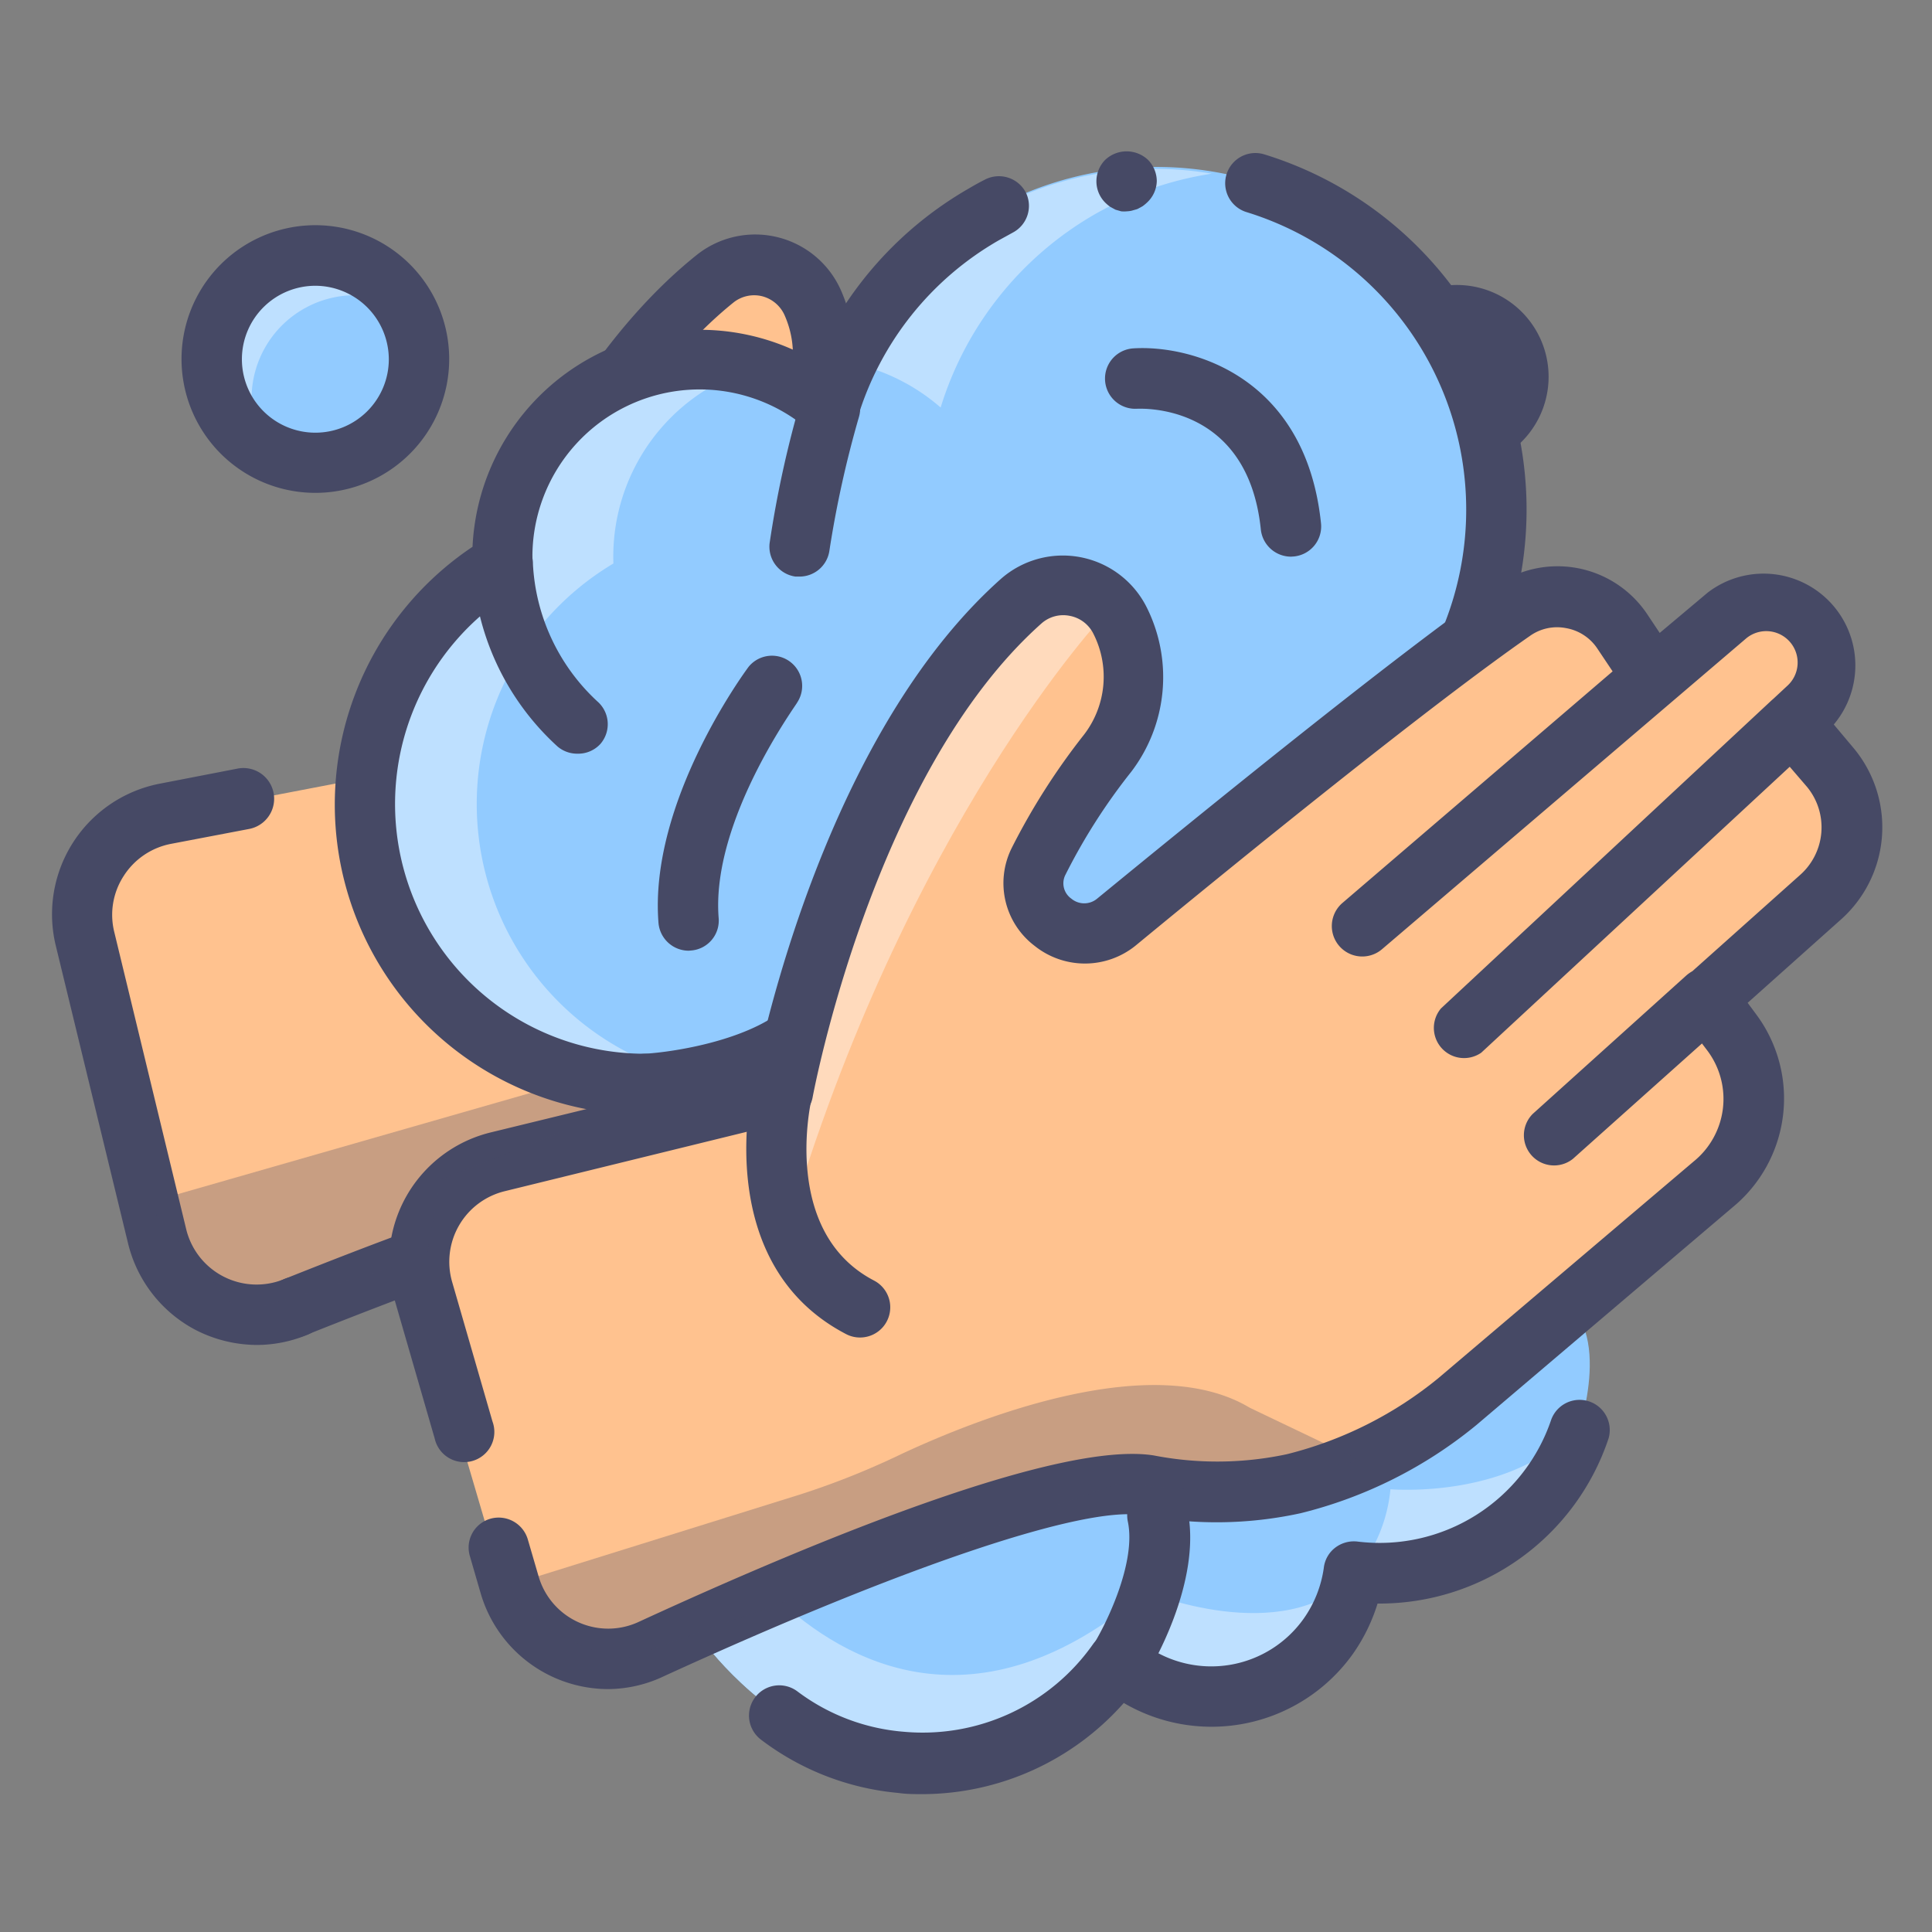 <?xml version="1.0" ?><svg viewBox="0 0 96 96" xmlns="http://www.w3.org/2000/svg"><rect x="0" y="0" width="96" height="96" fill="#808080" stroke="none"/><defs><style>.cls-1{fill:#92cbff;}.cls-2{opacity:0.4;}.cls-3{fill:#fff;}.cls-4{fill:#ffc28f;}.cls-5{fill:#464965;}.cls-6{opacity:0.3;}</style></defs><title/><g data-name="Washing Hand" id="Washing_Hand"><path class="cls-1" d="M34.54,81s8.29,12.73,20.55,2.24c0,0,10.83,4.52,12.17-5.07,0,0,8.95.78,10.82-6,0,0,2.06-5,0-7.26Z"/><path class="cls-1" d="M56.93,79.08c-8.46,7.24-15,3.43-18.29.37L34.54,81s8.29,12.73,20.55,2.24c0,0,10.69,4.46,12.14-4.9C63.74,81.93,56.93,79.08,56.93,79.08Z"/><path class="cls-1" d="M69.09,74a7.67,7.67,0,0,1-1.71,4.14c1,.06,9,.32,10.7-6.05a14.53,14.53,0,0,0,.48-1.46C75.44,74.55,69.09,74,69.09,74Z"/><g class="cls-2"><path class="cls-3" d="M56.93,79.08c-8.46,7.24-15,3.43-18.29.37L34.54,81s8.29,12.73,20.55,2.24c0,0,10.69,4.46,12.14-4.9C63.74,81.93,56.93,79.08,56.93,79.08Z"/><path class="cls-3" d="M69.09,74a7.67,7.67,0,0,1-1.71,4.14c1,.06,9,.32,10.7-6.05a14.53,14.53,0,0,0,.48-1.46C75.44,74.55,69.09,74,69.09,74Z"/></g><path class="cls-4" d="M7.68,61.38,4.14,46.72a5.06,5.06,0,0,1,4-6.15l14.14-2.71S26,21.68,35.17,14.33A3.13,3.13,0,0,1,40,15.55h0A6.16,6.16,0,0,1,39,22a31.93,31.93,0,0,0-3.65,5.14,2.49,2.49,0,0,0,3.68,3.16C44.73,26.11,54.2,19.2,59.28,16a3.82,3.82,0,0,1,5.34,1.29L66,19.57l-9,7,12.8-9.88a3,3,0,0,1,4.14.45h0a3,3,0,0,1-.37,4.29l-13,11L72.76,22.13l1.74,2.34a4.62,4.62,0,0,1-.83,6.36L60,41.89l7.93-6.29L69,37.24a5.42,5.42,0,0,1-1.28,7.4L54.62,54.7a20.44,20.44,0,0,1-8.21,3.63,17.82,17.82,0,0,1-7.13-.28c-4.4-.95-17.37,3.85-24.81,6.84A5,5,0,0,1,7.68,61.38Z"/><path class="cls-5" d="M12.75,66.83a6.73,6.73,0,0,1-3-.73,6.62,6.62,0,0,1-3.39-4.33L2.76,46.94a6.61,6.61,0,0,1,5.18-8l3.87-.75a1.5,1.5,0,0,1,.57,3l-3.88.74a3.59,3.59,0,0,0-2.35,1.59,3.55,3.55,0,0,0-.47,2.8L9.25,61.07a3.6,3.6,0,0,0,4.84,2.5,1.5,1.5,0,1,1,1.12,2.78A6.57,6.57,0,0,1,12.75,66.83Z"/><path class="cls-5" d="M14.65,66.46a1.5,1.5,0,0,1-.56-2.89c2.28-.91,4.49-1.77,6.58-2.53a1.5,1.5,0,1,1,1,2.81c-2.06.76-4.24,1.6-6.49,2.5A1.36,1.36,0,0,1,14.65,66.46Z"/><path class="cls-5" d="M21.19,64A1.5,1.5,0,0,1,20.67,61c14.83-5.44,18.25-4.7,19.38-4.45a16.5,16.5,0,0,0,6.6.26,19.12,19.12,0,0,0,7.7-3.4L67.59,43.31a4,4,0,0,0,1-5.46l-.21-.32-6.76,5.36a1.5,1.5,0,0,1-1.87-2.35L73.55,29.36a1.5,1.5,0,0,1,1.88,2.34l-4.8,3.87.41.61a7,7,0,0,1-1.65,9.53L56.16,55.85a22.24,22.24,0,0,1-8.94,3.95,19.73,19.73,0,0,1-7.86-.29c-1.33-.29-5.47-.13-17.66,4.34A1.32,1.32,0,0,1,21.19,64Z"/><path class="cls-5" d="M18.68,39.88a1.5,1.5,0,0,1-.28-3l2.89-.55c1-3.7,5-17,13.34-23.67a4.66,4.66,0,0,1,7.18,1.82,7.76,7.76,0,0,1-1.19,8.08,29.77,29.77,0,0,0-3.51,4.93.94.94,0,0,0,.22,1.22,1,1,0,0,0,1.29.06c5.42-4,15.29-11.21,20.52-14.53a5.37,5.37,0,0,1,7.5,1.8l.55.93,2.48-1.91a4.56,4.56,0,0,1,5.69,7.12L62.18,33.29A1.5,1.5,0,1,1,60.25,31l12.36-10.4.07-.06.75-.63a1.55,1.55,0,0,0,.19-2.21,1.56,1.56,0,0,0-2.13-.23l-12.93,10a1.5,1.5,0,1,1-1.84-2.37l8-6.28-.71-1.2a2.38,2.38,0,0,0-3.31-.8c-5.16,3.27-15,10.43-20.35,14.41a4,4,0,0,1-5.93-5.12,32.92,32.92,0,0,1,3.87-5.45,4.76,4.76,0,0,0,.72-4.94,1.68,1.68,0,0,0-1.14-1,1.65,1.65,0,0,0-1.41.3C27.79,22,24,37.82,24,38a1.48,1.48,0,0,1-1.17,1.13L19,39.85A1.43,1.43,0,0,1,18.68,39.88Z"/><path class="cls-5" d="M45.85,89.15c-.41,0-.81,0-1.22-.06a13.24,13.24,0,0,1-6.82-2.65,1.5,1.5,0,1,1,1.82-2.39,10.13,10.13,0,0,0,5.28,2,10.35,10.35,0,0,0,9.4-4.35,1.53,1.53,0,0,1,1.07-.63,1.5,1.5,0,0,1,1.18.4l.38.3a5.63,5.63,0,0,0,7.84-1.34,5.77,5.77,0,0,0,1-2.53,1.47,1.47,0,0,1,.57-1,1.53,1.53,0,0,1,1.11-.3,9,9,0,0,0,9.62-6.06,1.5,1.5,0,0,1,2.85.93,12,12,0,0,1-11.48,8.21,8.92,8.92,0,0,1-1.21,2.48,8.63,8.63,0,0,1-11.4,2.46A13.39,13.39,0,0,1,45.85,89.15Z"/><path class="cls-5" d="M40.74,65.71a1.49,1.49,0,0,1-1-.39,46.68,46.68,0,0,1-4.21-4.61,1.5,1.5,0,0,1,2.36-1.86,45,45,0,0,0,3.88,4.26,1.49,1.49,0,0,1,.08,2.12A1.47,1.47,0,0,1,40.74,65.71Z"/><path class="cls-5" d="M55.54,84.11a1.46,1.46,0,0,1-.8-.23,1.49,1.49,0,0,1-.47-2.06h0c.64-1,2.21-4.15,1.77-6.22A1.5,1.5,0,1,1,59,75c.77,3.62-1.86,8-2.16,8.43A1.51,1.51,0,0,1,55.54,84.11Z"/><path class="cls-5" d="M39.37,77.94a11.57,11.57,0,0,1-6.17-1.87A1.51,1.51,0,0,1,32.84,74a1.49,1.49,0,0,1,2.09-.36,8.3,8.3,0,0,0,6.14,1.11,1.5,1.5,0,1,1,.73,2.91A10.09,10.09,0,0,1,39.37,77.94Z"/><path class="cls-5" d="M65.81,60.13A1.5,1.5,0,0,1,65,57.37c3.73-2.43,8.35-.5,8.54-.41a1.5,1.5,0,1,1-1.18,2.76c-.07,0-3.37-1.37-5.73.16A1.43,1.43,0,0,1,65.81,60.13Z"/><path class="cls-1" d="M25,28a9.82,9.82,0,0,1,16.26-7.72A16.95,16.95,0,1,1,70.51,36.07a10.19,10.19,0,0,1-3.26,18,11.84,11.84,0,0,1,.21,2.25,12.26,12.26,0,0,1-23.09,5.75,8.39,8.39,0,0,1-12.31-7.4,7,7,0,0,1,0-.81A13.91,13.91,0,0,1,25,28Z"/><g class="cls-2"><path class="cls-3" d="M49.87,62.07a8.31,8.31,0,0,1-3.93,1,7.17,7.17,0,0,1-1-.07,12.24,12.24,0,0,0,10.3,5.62,12.37,12.37,0,0,0,2.74-.32A12.26,12.26,0,0,1,49.87,62.07Z"/><path class="cls-3" d="M46.74,20.25a16.77,16.77,0,0,1,7.69-9.62,17,17,0,0,1,5.78-2A16.91,16.91,0,0,0,42.12,18,9.87,9.87,0,0,1,46.74,20.25Z"/><path class="cls-3" d="M37.56,54.67a7,7,0,0,1,0-.81A13.91,13.91,0,0,1,30.48,28a9.77,9.77,0,0,1,4.89-8.81,9.88,9.88,0,0,1,2.15-.92A9.8,9.8,0,0,0,25,28a13.91,13.91,0,0,0,7.13,25.89,7,7,0,0,0,0,.81,8.37,8.37,0,0,0,11.13,7.9A8.38,8.38,0,0,1,37.56,54.67Z"/></g><path class="cls-5" d="M55.2,70.09A13.7,13.7,0,0,1,43.76,64a9.89,9.89,0,0,1-13.18-8.68,15.41,15.41,0,0,1-7.1-28.15,11.31,11.31,0,0,1,17-9.24,18.28,18.28,0,0,1,7.67-8.57c.27-.16.54-.31.82-.45a1.51,1.51,0,0,1,2,.65,1.5,1.5,0,0,1-.65,2l-.69.38a15.25,15.25,0,0,0-7,8.77,1.5,1.5,0,0,1-1,1,1.54,1.54,0,0,1-1.4-.31,8.31,8.31,0,0,0-13.77,6.53,1.49,1.49,0,0,1-.74,1.34A12.41,12.41,0,0,0,32,52.36h.07a1.53,1.53,0,0,1,1.13.51,1.48,1.48,0,0,1,.36,1.19,4.08,4.08,0,0,0,0,.61,6.9,6.9,0,0,0,10.11,6.08,1.46,1.46,0,0,1,1.14-.11,1.5,1.5,0,0,1,.89.73,10.76,10.76,0,0,0,20.26-5,10.51,10.51,0,0,0-.18-2,1.48,1.48,0,0,1,1.06-1.73,8.69,8.69,0,0,0,2.78-15.35,1.5,1.5,0,0,1-.27-2.16,15.47,15.47,0,0,0-7.41-24.59,1.5,1.5,0,1,1,.88-2.87,18.47,18.47,0,0,1,9.74,28.18,11.58,11.58,0,0,1,3.59,8.44,11.72,11.72,0,0,1-7.24,10.81c0,.4,0,.81,0,1.23A13.78,13.78,0,0,1,55.2,70.09Z"/><path class="cls-5" d="M56,10.5a1.36,1.36,0,0,1-.29,0l-.28-.08-.26-.14a2.11,2.11,0,0,1-.23-.19A1.5,1.5,0,0,1,54.48,9a1.52,1.52,0,0,1,.44-1.06,1.55,1.55,0,0,1,2.12,0A1.52,1.52,0,0,1,57.48,9,1.5,1.5,0,0,1,57,10.06a2.11,2.11,0,0,1-.23.19l-.26.14-.28.08A1.36,1.36,0,0,1,56,10.5Z"/><path class="cls-5" d="M39.73,28.65h-.2A1.5,1.5,0,0,1,38.24,27a53.32,53.32,0,0,1,1.56-7.13,1.5,1.5,0,1,1,2.88.85,52.82,52.82,0,0,0-1.47,6.66A1.5,1.5,0,0,1,39.73,28.65Z"/><path class="cls-5" d="M32.11,55.36a1.5,1.5,0,0,1-.08-3c1.45-.08,5.6-.71,7.35-2.61a1.5,1.5,0,0,1,2.2,2c-2.88,3.12-8.73,3.53-9.39,3.57Z"/><path class="cls-5" d="M28.7,37.45a1.5,1.5,0,0,1-1-.36A12.94,12.94,0,0,1,23.48,28a1.5,1.5,0,0,1,1.5-1.5h0A1.5,1.5,0,0,1,26.48,28h0a10,10,0,0,0,3.2,6.85,1.5,1.5,0,0,1,.15,2.12A1.49,1.49,0,0,1,28.7,37.45ZM26.48,28h0Z"/><path class="cls-5" d="M67.25,55.57a1.51,1.51,0,0,1-1.47-1.18c0-.07-1-4.3-4.21-5.58A1.5,1.5,0,1,1,62.68,46c4.73,1.88,6,7.49,6,7.73a1.49,1.49,0,0,1-1.15,1.78A1.63,1.63,0,0,1,67.25,55.57Z"/><path class="cls-5" d="M64.15,27.66a1.51,1.51,0,0,1-1.5-1.35c-.65-6.28-5.92-6-6.15-6a1.5,1.5,0,1,1-.18-3c2.9-.18,8.56,1.4,9.32,8.69a1.5,1.5,0,0,1-1.34,1.65Z"/><path class="cls-4" d="M24.89,78.32l-4.3-14.63a5.1,5.1,0,0,1,3.69-6.41l14.14-3.44s3-16.53,11.86-24.4a3.16,3.16,0,0,1,4.92,1h0A6.23,6.23,0,0,1,54.57,37a31.21,31.21,0,0,0-3.43,5.36,2.51,2.51,0,0,0,3.87,3c5.51-4.51,14.73-12,19.7-15.46a3.87,3.87,0,0,1,5.46,1l1.5,2.26L67.27,45.57l18.1-15.46a3.07,3.07,0,0,1,4.2.25h0a3.06,3.06,0,0,1-.16,4.34L72.13,50.76l16.5-15.33,1.86,2.28A4.66,4.66,0,0,1,90,44.17L76.71,56l7.61-6.87,1.29,1.73a5.47,5.47,0,0,1-.93,7.53L72,69.22a20.61,20.61,0,0,1-8.12,4.07,18.12,18.12,0,0,1-7.21.09c-4.49-.75-17.34,4.75-24.7,8.14A5.1,5.1,0,0,1,24.89,78.32Z"/><g class="cls-2"><path class="cls-3" d="M54.87,30.55S45,41,39.06,61.29C39.06,61.29,44.53,22.81,54.87,30.55Z"/></g><path class="cls-5" d="M30.23,83.93a6.61,6.61,0,0,1-6.34-4.74l-.54-1.86a1.49,1.49,0,0,1,1-1.86,1.51,1.51,0,0,1,1.87,1l.54,1.85a3.6,3.6,0,0,0,5,2.26c9.1-4.19,20.92-9,25.57-8.26a16.56,16.56,0,0,0,6.61-.06,19.2,19.2,0,0,0,7.53-3.78L84.16,57.71a4,4,0,0,0,.69-5.49l-.28-.37-6.41,5.73a1.5,1.5,0,0,1-2-2.23l7.61-6.86a1.72,1.72,0,0,1,.32-.23l5.34-4.77a3.16,3.16,0,0,0,.36-4.39l-.86-1L73.6,52.31a1.5,1.5,0,0,1-2-2.2l0,0L88.05,34.78l.07-.06.72-.67a1.56,1.56,0,0,0-2.06-2.34L68.69,47.15a1.5,1.5,0,1,1-2-2.27L80.13,33.36l-.77-1.15a2.35,2.35,0,0,0-1.55-1,2.32,2.32,0,0,0-1.79.39C71,35.09,61.59,42.73,56.41,47a4,4,0,0,1-5,0,3.91,3.91,0,0,1-1.14-4.86,33.32,33.32,0,0,1,3.59-5.63,4.72,4.72,0,0,0,.48-5,1.65,1.65,0,0,0-1.19-.91,1.63,1.63,0,0,0-1.39.37c-8.38,7.45-11.35,23.39-11.38,23.55a1.5,1.5,0,0,1-1.12,1.19L25.08,59.19a3.61,3.61,0,0,0-2.61,4.52l2,6.92a1.5,1.5,0,1,1-2.87.85l-2-6.92a6.62,6.62,0,0,1,4.78-8.29l13.21-3.22c.8-3.73,4.16-17.18,12.15-24.29A4.66,4.66,0,0,1,57,30.22a7.76,7.76,0,0,1-.79,8.13,29.44,29.44,0,0,0-3.26,5.1.93.93,0,0,0,.28,1.2,1,1,0,0,0,1.29,0c5.21-4.27,14.72-12,19.78-15.53a5.36,5.36,0,0,1,7.57,1.43l.6.9,2.38-2A4.56,4.56,0,0,1,91.12,36l1,1.19a6.14,6.14,0,0,1-.69,8.54l-4.59,4.1.43.58A7,7,0,0,1,86.08,60L73.36,70.81a22.08,22.08,0,0,1-8.73,4.38,19.56,19.56,0,0,1-7.87.1c-2.89-.48-11.8,2.52-23.77,8A6.52,6.52,0,0,1,30.23,83.93Z"/><path class="cls-5" d="M34.22,47.24a1.51,1.51,0,0,1-1.5-1.38c-.48-6,4.28-12.46,4.48-12.73a1.5,1.5,0,0,1,2.41,1.78c0,.06-4.29,5.86-3.9,10.71a1.49,1.49,0,0,1-1.37,1.61Z"/><path class="cls-5" d="M42.74,66.46a1.48,1.48,0,0,1-.7-.17c-6.64-3.46-4.72-12-4.64-12.35a1.5,1.5,0,0,1,2.92.69h0c-.06.27-1.46,6.62,3.11,9a1.5,1.5,0,0,1-.69,2.83Z"/><g class="cls-6"><path class="cls-5" d="M25.33,78.76l14.46-4.51a39.19,39.19,0,0,0,5-2c3.92-1.83,12.5-5.19,17.31-2.3l5.46,2.61-7.3,1.53-4.74-.37L31,82.43S26.45,81.49,25.33,78.76Z"/></g><g class="cls-6"><polygon class="cls-5" points="7.29 59.78 27.92 53.86 32.75 54.29 21.89 58.63 21.19 62.45 11.89 65.26 7.29 59.78"/></g><circle class="cls-1" cx="15.68" cy="17.85" r="5.14"/><g class="cls-2"><path class="cls-3" d="M15.68,12.7a5.14,5.14,0,0,0-2.52,9.63,5.08,5.08,0,0,1-.66-2.51,5.14,5.14,0,0,1,7.66-4.49A5.14,5.14,0,0,0,15.68,12.7Z"/></g><path class="cls-5" d="M15.68,24.49a6.65,6.65,0,1,1,6.64-6.64A6.65,6.65,0,0,1,15.68,24.49Zm0-10.29a3.65,3.65,0,1,0,3.64,3.65A3.66,3.66,0,0,0,15.68,14.2Z"/></g></svg>